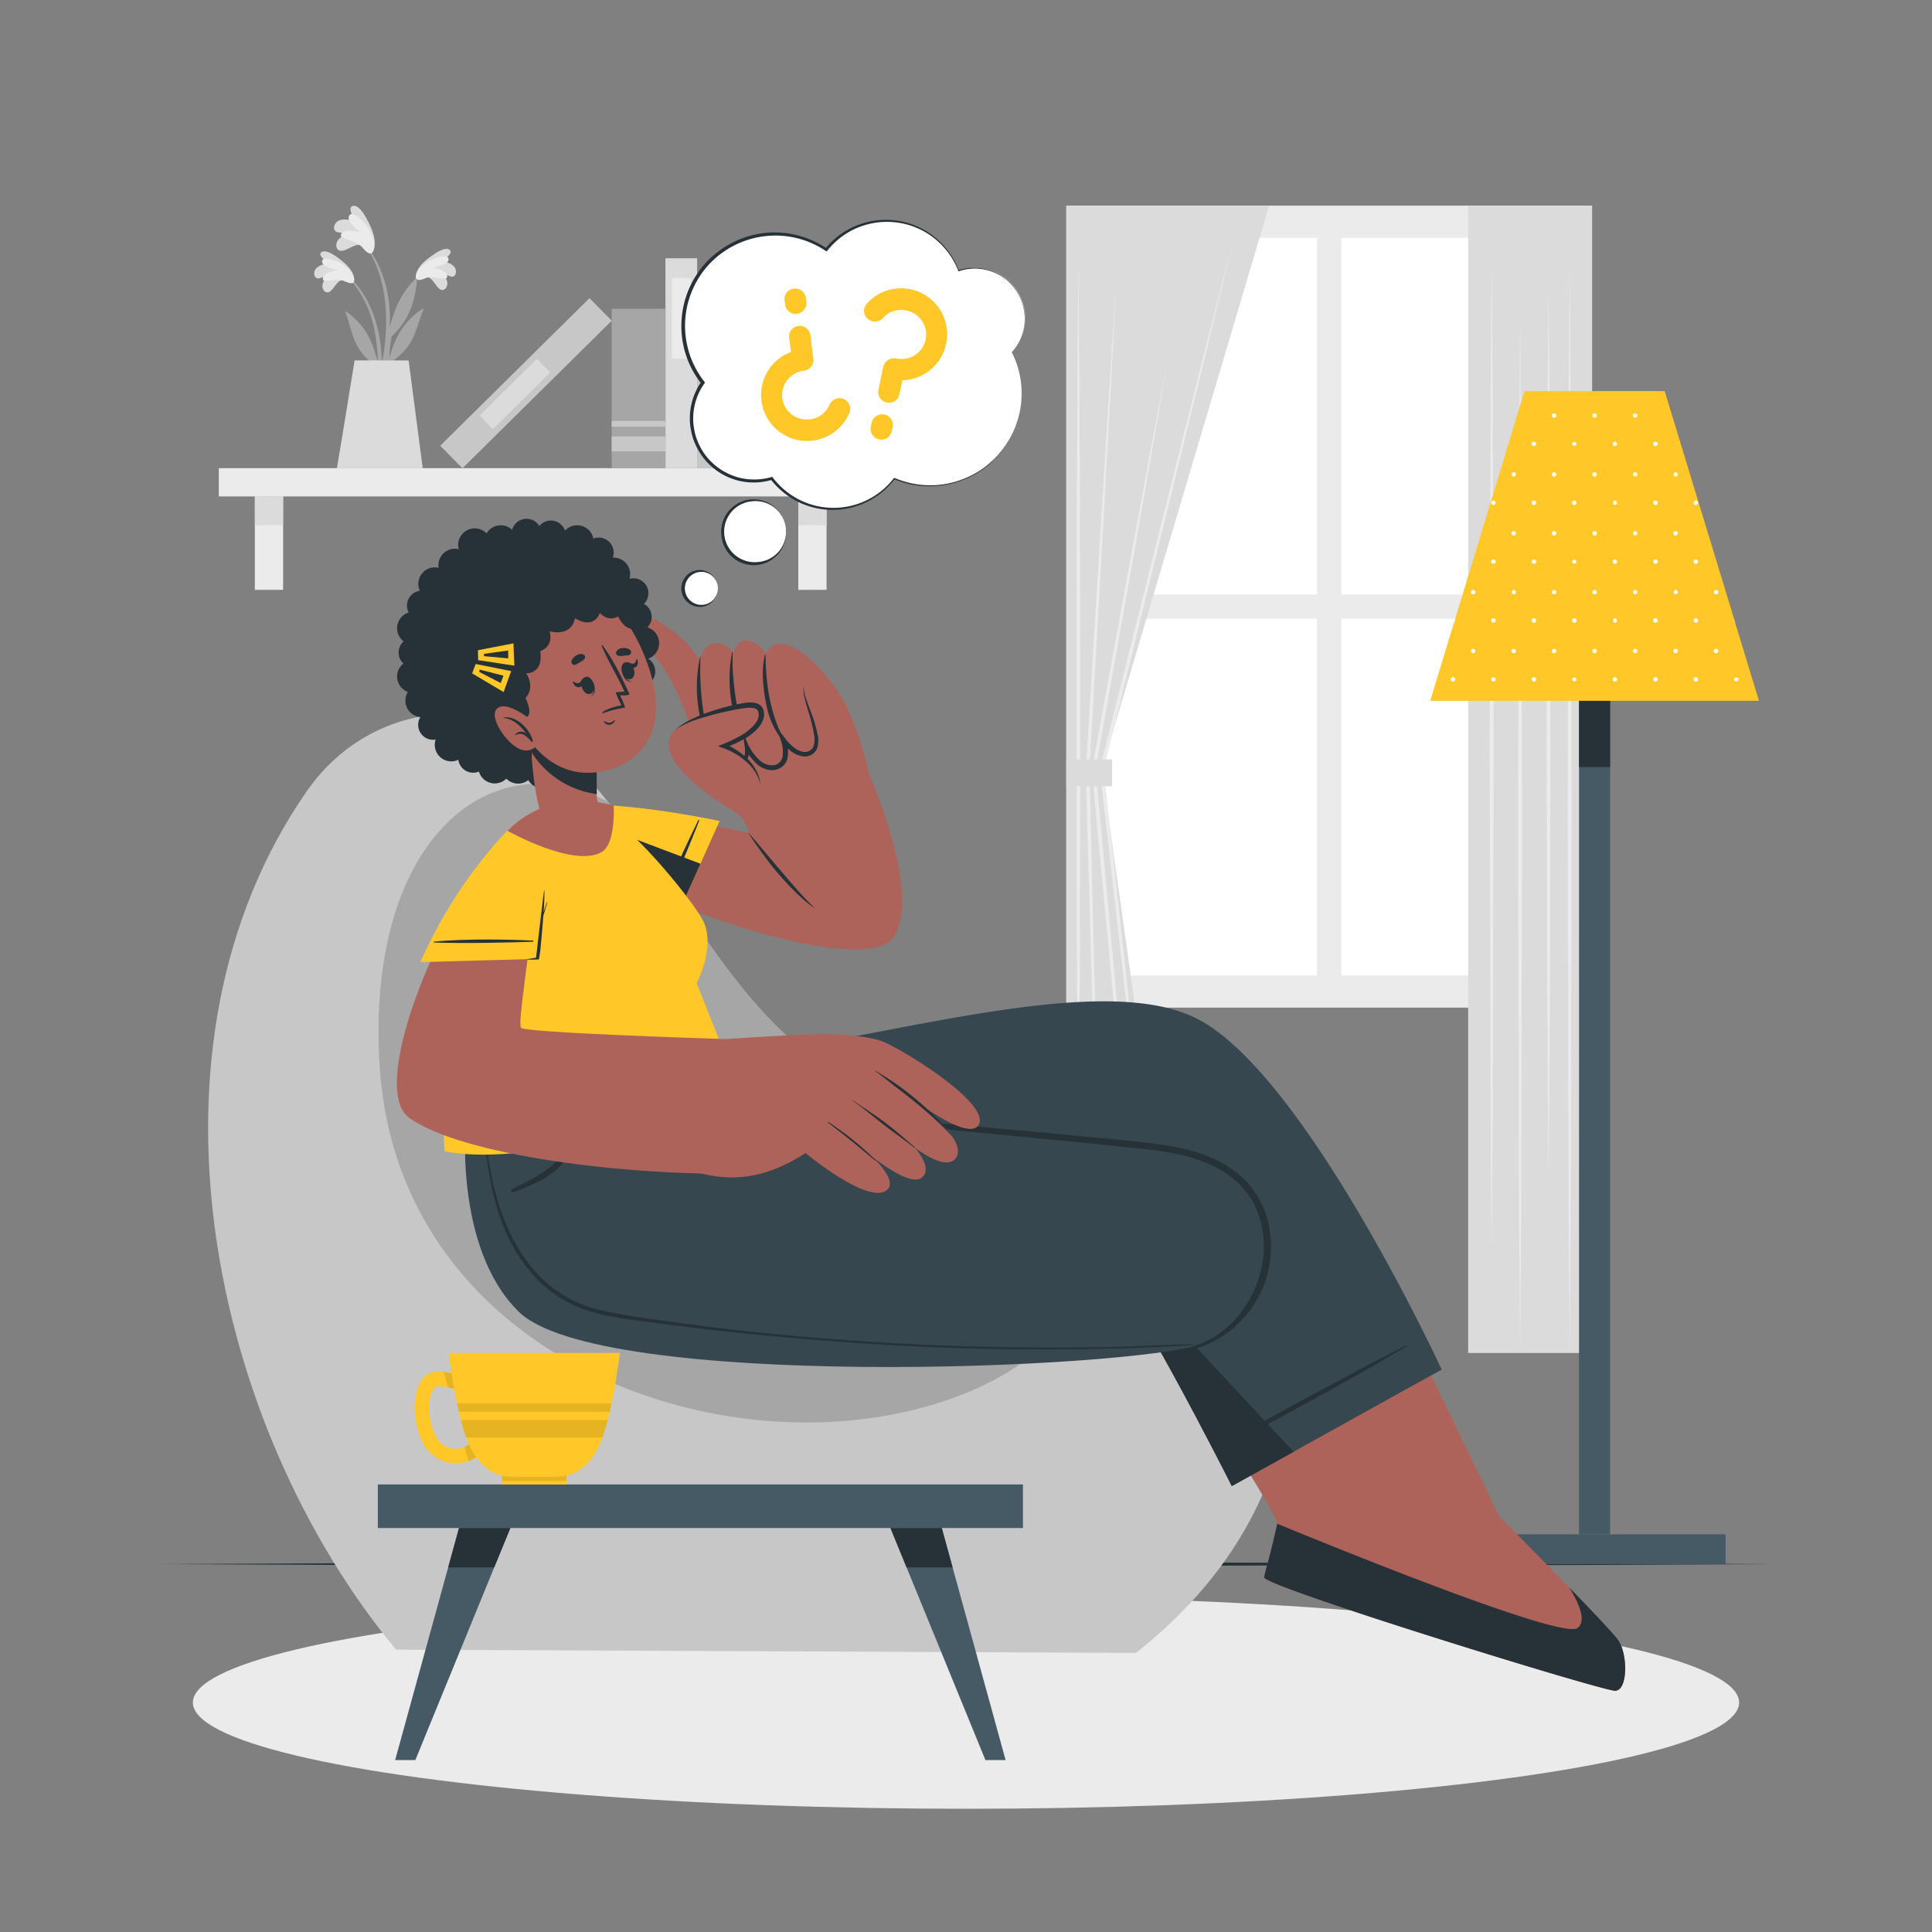 <svg xmlns="http://www.w3.org/2000/svg" viewBox="0 0 500 500"><rect x="0" y="0" width="500" height="500" fill="#808080" stroke="none"/><g id="freepik--background-complete--inject-2"><rect x="275.96" y="53.21" width="136.06" height="207.55" transform="translate(687.98 313.98) rotate(180)" style="fill:#ebebeb"></rect><rect x="347.13" y="61.53" width="57.51" height="92.32" transform="translate(751.78 215.37) rotate(180)" style="fill:#fff"></rect><rect x="283.34" y="61.53" width="57.51" height="92.32" transform="translate(624.18 215.37) rotate(180)" style="fill:#fff"></rect><rect x="347.13" y="160.13" width="57.51" height="92.32" transform="translate(751.78 412.58) rotate(180)" style="fill:#fff"></rect><rect x="283.34" y="160.13" width="57.51" height="92.32" transform="translate(624.18 412.58) rotate(180)" style="fill:#fff"></rect><polygon points="328.45 53.21 275.96 53.21 275.96 350.14 306.34 350.14 285.13 199.05 328.45 53.21" style="fill:#dbdbdb"></polygon><polygon points="319.35 61.24 311.03 95.75 302.56 130.23 285.62 199.17 285.63 199 293.47 271.05 297.38 307.08 301.14 343.12 296.89 307.13 292.8 271.12 284.64 199.11 284.63 199.02 284.65 198.93 301.92 130.07 310.56 95.64 319.35 61.24" style="fill:#ebebeb"></polygon><polygon points="279.08 67.33 279.33 97.11 279.47 126.89 279.58 186.45 279.47 246 279.33 275.78 279.08 305.56 278.84 275.78 278.7 246 278.58 186.45 278.7 126.89 278.84 97.11 279.08 67.33" style="fill:#ebebeb"></polygon><path d="M288.89,72.91l-1.63,31.65-1.77,31.65-3.56,63.28v0c.35,11.76.57,23.51.86,35.26l.84,35.26.83,35.26.66,35.27L284,305.25,283,270l-1-35.25c-.32-11.76-.71-23.51-1-35.26v0l3.88-63.27,1.95-31.63Z" style="fill:#ebebeb"></path><path d="M295.72,335.93l-3.43-34.16L289,267.59c-2.13-22.79-4.35-45.57-6.4-68.37v-.06l0-.07,9.73-53.21,4.93-26.59,5-26.58-4.59,26.66L293,146l-9.48,53.25v-.13c2.17,22.79,4.19,45.59,6.29,68.39l3,34.2Z" style="fill:#ebebeb"></path><rect x="275.96" y="196.56" width="11.85" height="6.92" transform="translate(563.77 400.04) rotate(180)" style="fill:#dbdbdb"></rect><rect x="379.96" y="53.21" width="32.06" height="296.93" transform="translate(791.98 403.36) rotate(180)" style="fill:#dbdbdb"></rect><polygon points="386.04 67.33 386.28 99.44 386.37 131.54 386.54 195.75 386.37 259.96 386.28 292.07 386.04 324.17 385.8 292.07 385.71 259.96 385.54 195.75 385.71 131.54 385.8 99.44 386.04 67.33" style="fill:#ebebeb"></polygon><polygon points="400.76 74.78 401 103.44 401.14 132.11 401.26 189.44 401.14 246.78 401 275.44 400.76 304.11 400.52 275.44 400.38 246.78 400.26 189.44 400.38 132.11 400.52 103.44 400.76 74.78" style="fill:#ebebeb"></polygon><polygon points="393.4 81.54 393.64 115.11 393.73 148.68 393.9 215.81 393.73 282.95 393.64 316.51 393.4 350.08 393.15 316.51 393.07 282.95 392.9 215.81 393.07 148.68 393.16 115.11 393.4 81.54" style="fill:#ebebeb"></polygon><polygon points="406.24 69.02 406.48 104.16 406.57 139.29 406.73 209.55 406.57 279.82 406.48 314.95 406.24 350.08 405.99 314.95 405.9 279.82 405.74 209.55 405.9 139.29 405.99 104.16 406.24 69.02" style="fill:#ebebeb"></polygon><rect x="56.62" y="121.17" width="166.63" height="7.31" transform="translate(279.88 249.64) rotate(180)" style="fill:#ebebeb"></rect><rect x="206.6" y="128.48" width="7.31" height="24.17" style="fill:#ebebeb"></rect><rect x="206.6" y="128.48" width="7.31" height="7.47" style="fill:#dbdbdb"></rect><rect x="65.96" y="128.48" width="7.31" height="24.17" style="fill:#ebebeb"></rect><rect x="65.96" y="128.48" width="7.31" height="7.47" style="fill:#dbdbdb"></rect><rect x="163" y="92.02" width="46.57" height="11.73" transform="translate(284.17 -88.4) rotate(90)" style="fill:#c7c7c7"></rect><rect x="183.73" y="68.8" width="5.12" height="11.73" transform="translate(260.95 -111.62) rotate(90)" style="fill:#dbdbdb"></rect><rect x="185.34" y="78.87" width="1.9" height="11.73" transform="translate(271.02 -101.56) rotate(90)" style="fill:#dbdbdb"></rect><rect x="183" y="105.91" width="5.12" height="13.19" transform="translate(298.06 -73.06) rotate(90)" style="fill:#dbdbdb"></rect><rect x="149.16" y="89.91" width="54.33" height="8.2" transform="translate(270.33 -82.32) rotate(90)" style="fill:#dbdbdb"></rect><rect x="165.91" y="79.94" width="20.89" height="4.92" transform="translate(258.76 -93.96) rotate(90)" style="fill:#ebebeb"></rect><rect x="108.95" y="95.07" width="54.33" height="8.2" transform="translate(302.64 74.01) rotate(135.33)" style="fill:#c7c7c7"></rect><rect x="122.83" y="99.48" width="20.89" height="4.92" transform="translate(299.72 80.75) rotate(135.33)" style="fill:#dbdbdb"></rect><rect x="144.64" y="93.59" width="41.26" height="13.92" transform="translate(265.82 -64.73) rotate(90)" style="fill:#a6a6a6"></rect><rect x="163.35" y="107.92" width="3.85" height="13.92" transform="translate(280.15 -50.39) rotate(90)" style="fill:#c7c7c7"></rect><rect x="164.53" y="102.73" width="1.49" height="13.92" transform="translate(274.96 -55.59) rotate(90)" style="fill:#c7c7c7"></rect><rect x="177.57" y="96.98" width="38.78" height="9.61" transform="translate(298.75 -95.17) rotate(90)" style="fill:#a6a6a6"></rect><rect x="195.15" y="110.45" width="3.61" height="9.61" transform="translate(312.22 -81.7) rotate(90)" style="fill:#c7c7c7"></rect><rect x="195.15" y="87.39" width="3.61" height="9.61" transform="translate(289.16 -104.76) rotate(90)" style="fill:#c7c7c7"></rect><rect x="196.26" y="92.38" width="1.4" height="9.61" transform="translate(294.14 -99.78) rotate(90)" style="fill:#c7c7c7"></rect><path d="M90.32,71.49c8.2,8,9.58,20.46,7.85,31.34,0,.24-.43.18-.43-.06,0-2.47.08-4.93.07-7.37,0-.12-.08-.22-.13-.33a16.53,16.53,0,0,1-5.33-5.73c-1.37-2.69-1.91-5.73-2.95-8.55-.1-.27.19-.19.37-.05,5,3.68,6.58,7.64,8,12.93a44.44,44.44,0,0,0-.87-8.24A28.09,28.09,0,0,0,90.1,71.71.16.16,0,0,1,90.32,71.49Z" style="fill:#a6a6a6"></path><path d="M88.78,72.43c-1.42,0-2.3,2.3-3.4,3a1.06,1.06,0,0,1-1.56-.25c-1.09-1.52.41-3.39,1.81-4.44A15.39,15.39,0,0,1,82.71,72a1,1,0,0,1-1.32-.79c-.48-2.07,2.12-3,3.91-3-.87-.6-3.35-2.23-2-3s4.25,1.53,5.19,2.3c1.4,1.13,3.06,2.83,3.13,4.6C91.67,74.13,89.86,72.86,88.78,72.43Z" style="fill:#dbdbdb"></path><path d="M89.18,72.78c-1.8-.83-5.27.36-5.56-.33-.6-1.39,2.17-2.34,3.67-2.53-1.38-.37-4-1-3.94-2.29.1-1.62,4.05-.23,6.05,1.3,2.51,1.93,2.5,3.8,2.08,4.17C90.91,73.61,89.48,72.91,89.18,72.78Z" style="fill:#ebebeb"></path><path d="M109,70.7c-8.5,7.71-10.35,20.07-9,31,0,.25.42.2.43,0,.09-2.47.11-4.93.21-7.37l.14-.33a16.4,16.4,0,0,0,5.54-5.51c1.48-2.64,2.13-5.66,3.28-8.43.11-.27-.18-.2-.37-.07-5.13,3.49-6.87,7.39-8.5,12.62a44.3,44.3,0,0,1,1.18-8.2,28.09,28.09,0,0,1,7.34-13.46A.15.15,0,0,0,109,70.7Z" style="fill:#a6a6a6"></path><path d="M110.5,71.69c1.41.1,2.21,2.39,3.28,3.09a1.06,1.06,0,0,0,1.57-.19c1.15-1.48-.28-3.41-1.64-4.51a15.82,15.82,0,0,0,2.87,1.46,1,1,0,0,0,1.35-.74c.55-2.06-2-3.08-3.79-3.19.88-.57,3.42-2.11,2.14-3S112,66,111,66.75c-1.44,1.08-3.16,2.71-3.29,4.47C107.55,73.28,109.4,72.08,110.5,71.69Z" style="fill:#dbdbdb"></path><path d="M110.08,72c1.84-.75,5.25.56,5.57-.11.65-1.36-2.08-2.42-3.56-2.66,1.39-.32,4-.82,4-2.15,0-1.62-4-.38-6.09,1.08-2.58,1.83-2.64,3.69-2.24,4.08C108.32,72.79,109.78,72.15,110.08,72Z" style="fill:#ebebeb"></path><path d="M100.3,91.07a82,82,0,0,1-2.64,12.19.3.3,0,0,1-.59-.12c.56-3.76,1.58-7.45,2.13-11.2a56.16,56.16,0,0,0,.66-11.51c-.36-6.33-2.08-13.07-6.21-18-.09-.12.1-.28.19-.18,8.28,9.65,7,21.48,7,22.54,1.17-4,2.38-8.57,6.81-12.64.19-.18.34-.09.31.21-.79,7.4-2.85,11.27-7.15,15.23C100.64,88.74,100.49,89.91,100.3,91.07Z" style="fill:#a6a6a6"></path><path d="M93.57,63.52c-1.49-.66-3.54,1.23-5,1.36a1.22,1.22,0,0,1-1.49-1c-.37-2.12,2.13-3.32,4.11-3.7-1.25-.08-2.48.26-3.71-.07a1.18,1.18,0,0,1-1-1.49c.55-2.39,3.71-2,5.59-1.19-.6-1-2.35-4-.58-4.17s3.64,3.72,4.23,5c.88,1.88,1.76,4.47.93,6.34C95.72,66.74,94.48,64.51,93.57,63.52Z" style="fill:#dbdbdb"></path><path d="M93.82,64.08c-1.46-1.75-5.65-2.27-5.61-3.13.08-1.74,3.43-1.34,5.08-.78-1.24-1.08-3.68-3-2.93-4.36.92-1.63,4.31,1.8,5.62,4.4,1.64,3.27.68,5.19.06,5.37C95.19,65.82,94.06,64.38,93.82,64.08Z" style="fill:#ebebeb"></path><path d="M105.75,93.29l3.65,27.88H87.19c.46-2.47,4.59-27.91,4.59-27.91Z" style="fill:#dbdbdb"></path></g><g id="freepik--Floor--inject-2"><polygon points="41.18 404.79 93.39 404.55 145.59 404.46 250 404.29 354.41 404.46 406.62 404.55 458.82 404.79 406.62 405.03 354.41 405.12 250 405.29 145.59 405.12 93.39 405.03 41.18 404.79" style="fill:#263238"></polygon></g><g id="freepik--Shadows--inject-2"><ellipse cx="250" cy="440.61" rx="200.08" ry="27.5" style="fill:#ebebeb"></ellipse></g><g id="freepik--Lamp--inject-2"><rect x="378.76" y="397.08" width="67.83" height="7.71" style="fill:#455a64"></rect><rect x="408.66" y="157.8" width="8.04" height="239.27" style="fill:#455a64"></rect><rect x="408.66" y="157.8" width="8.04" height="40.72" style="fill:#263238"></rect><polygon points="455.22 181.38 370.13 181.38 376.31 161.06 376.54 160.34 394.53 101.22 430.82 101.22 448.83 160.35 448.83 160.37 449.02 161.04 455.22 181.38" style="fill:#FFC727"></polygon><path d="M397.54,114.88a.58.58,0,0,1-.57.57.57.57,0,0,1-.57-.57.56.56,0,0,1,.57-.57A.57.57,0,0,1,397.54,114.88Z" style="fill:#fff"></path><path d="M408,114.88a.58.58,0,0,1-1.15,0,.58.58,0,0,1,1.15,0Z" style="fill:#fff"></path><path d="M418.49,114.88a.57.57,0,0,1-.57.57.58.58,0,0,1-.57-.57.57.57,0,0,1,.57-.57A.56.56,0,0,1,418.49,114.88Z" style="fill:#fff"></path><path d="M429,114.88a.58.58,0,0,1-.57.57.57.57,0,0,1-.57-.57.56.56,0,0,1,.57-.57A.57.57,0,0,1,429,114.88Z" style="fill:#fff"></path><path d="M402.78,107.54a.58.58,0,1,1-.57-.57A.57.57,0,0,1,402.78,107.54Z" style="fill:#fff"></path><path d="M413.25,107.54a.56.56,0,0,1-.57.57.57.57,0,1,1,0-1.14A.56.56,0,0,1,413.25,107.54Z" style="fill:#fff"></path><path d="M423.73,107.54a.57.57,0,1,1-.57-.57A.56.56,0,0,1,423.73,107.54Z" style="fill:#fff"></path><path d="M387.06,130.11a.57.57,0,1,1-.57-.57A.57.57,0,0,1,387.06,130.11Z" style="fill:#fff"></path><path d="M397.54,130.11a.58.58,0,0,1-.57.58.58.58,0,1,1,.57-.58Z" style="fill:#fff"></path><path d="M408,130.11a.58.58,0,1,1-.58-.57A.58.58,0,0,1,408,130.11Z" style="fill:#fff"></path><path d="M418.49,130.11a.57.57,0,0,1-.57.58.58.58,0,0,1,0-1.15A.57.57,0,0,1,418.49,130.11Z" style="fill:#fff"></path><path d="M429,130.11a.58.58,0,0,1-.57.58.58.58,0,1,1,.57-.58Z" style="fill:#fff"></path><path d="M439.45,130.11a.58.58,0,1,1-.57-.57A.58.58,0,0,1,439.45,130.11Z" style="fill:#fff"></path><path d="M392.3,122.78a.58.58,0,0,1-.57.57.58.58,0,0,1,0-1.15A.58.58,0,0,1,392.3,122.78Z" style="fill:#fff"></path><path d="M402.78,122.78a.58.58,0,1,1-.57-.58A.58.58,0,0,1,402.78,122.78Z" style="fill:#fff"></path><path d="M413.25,122.78a.57.57,0,0,1-.57.57.58.58,0,1,1,.57-.57Z" style="fill:#fff"></path><path d="M423.73,122.78a.57.57,0,1,1-.57-.58A.57.57,0,0,1,423.73,122.78Z" style="fill:#fff"></path><path d="M434.21,122.78a.58.58,0,0,1-.57.57.58.58,0,0,1,0-1.15A.58.58,0,0,1,434.21,122.78Z" style="fill:#fff"></path><path d="M387.06,145.35a.57.57,0,1,1-1.14,0,.57.57,0,1,1,1.14,0Z" style="fill:#fff"></path><path d="M397.54,145.35a.58.58,0,0,1-.57.57.57.57,0,0,1-.57-.57.56.56,0,0,1,.57-.57A.57.57,0,0,1,397.54,145.35Z" style="fill:#fff"></path><path d="M408,145.35a.58.58,0,0,1-1.15,0,.58.58,0,0,1,1.15,0Z" style="fill:#fff"></path><path d="M418.49,145.35a.57.57,0,0,1-.57.57.58.58,0,0,1-.57-.57.57.57,0,0,1,.57-.57A.56.56,0,0,1,418.49,145.35Z" style="fill:#fff"></path><path d="M429,145.35a.58.58,0,0,1-.57.57.57.57,0,0,1-.57-.57.56.56,0,0,1,.57-.57A.57.57,0,0,1,429,145.35Z" style="fill:#fff"></path><path d="M439.45,145.35a.58.58,0,1,1-.57-.57A.57.57,0,0,1,439.45,145.35Z" style="fill:#fff"></path><path d="M392.3,138a.57.57,0,0,1-.57.57.57.57,0,1,1,0-1.14A.57.57,0,0,1,392.3,138Z" style="fill:#fff"></path><path d="M402.78,138a.58.58,0,1,1-.57-.57A.57.57,0,0,1,402.78,138Z" style="fill:#fff"></path><circle cx="412.68" cy="138.01" r="0.57" style="fill:#fff"></circle><path d="M423.73,138a.57.57,0,1,1-.57-.57A.56.56,0,0,1,423.73,138Z" style="fill:#fff"></path><circle cx="433.64" cy="138.01" r="0.57" style="fill:#fff"></circle><path d="M376.59,160.58a.54.54,0,0,1-.28.48l.23-.72A.52.52,0,0,1,376.59,160.58Z" style="fill:#fff"></path><path d="M387.06,160.58a.57.57,0,1,1-.57-.57A.57.57,0,0,1,387.06,160.58Z" style="fill:#fff"></path><path d="M397.54,160.58a.58.58,0,0,1-.57.58.58.58,0,1,1,.57-.58Z" style="fill:#fff"></path><path d="M408,160.58a.58.58,0,1,1-.58-.57A.58.58,0,0,1,408,160.58Z" style="fill:#fff"></path><path d="M418.49,160.58a.57.57,0,0,1-.57.58.58.58,0,0,1,0-1.15A.57.57,0,0,1,418.49,160.58Z" style="fill:#fff"></path><path d="M429,160.58a.58.58,0,0,1-.57.58.58.58,0,1,1,.57-.58Z" style="fill:#fff"></path><circle cx="438.88" cy="160.58" r="0.57" style="fill:#fff"></circle><path d="M449,161a.55.55,0,0,1-.23-.46.46.46,0,0,1,0-.21Z" style="fill:#fff"></path><path d="M381.82,153.25a.57.57,0,0,1-.57.57.58.58,0,1,1,.57-.57Z" style="fill:#fff"></path><path d="M392.3,153.25a.58.58,0,0,1-.57.57.58.58,0,0,1,0-1.15A.58.58,0,0,1,392.3,153.25Z" style="fill:#fff"></path><path d="M402.78,153.25a.58.58,0,1,1-.57-.58A.58.58,0,0,1,402.78,153.25Z" style="fill:#fff"></path><path d="M413.25,153.25a.57.57,0,0,1-.57.57.58.58,0,1,1,.57-.57Z" style="fill:#fff"></path><path d="M423.73,153.25a.57.57,0,1,1-.57-.58A.57.57,0,0,1,423.73,153.25Z" style="fill:#fff"></path><path d="M434.21,153.25a.58.58,0,0,1-.57.57.58.58,0,0,1,0-1.15A.58.58,0,0,1,434.21,153.25Z" style="fill:#fff"></path><path d="M444.69,153.25a.58.58,0,1,1-.58-.58A.58.58,0,0,1,444.69,153.25Z" style="fill:#fff"></path><path d="M376.58,175.82a.57.57,0,0,1-.57.57.58.58,0,0,1-.57-.57.57.57,0,0,1,.57-.57A.56.56,0,0,1,376.58,175.82Z" style="fill:#fff"></path><path d="M387.06,175.82a.57.57,0,1,1-1.14,0,.57.57,0,1,1,1.14,0Z" style="fill:#fff"></path><path d="M397.54,175.82a.58.58,0,0,1-.57.57.57.57,0,0,1-.57-.57.56.56,0,0,1,.57-.57A.57.57,0,0,1,397.54,175.82Z" style="fill:#fff"></path><path d="M408,175.82a.58.58,0,0,1-1.15,0,.58.58,0,0,1,1.15,0Z" style="fill:#fff"></path><path d="M418.49,175.82a.57.57,0,0,1-.57.57.58.58,0,0,1-.57-.57.57.57,0,0,1,.57-.57A.56.56,0,0,1,418.49,175.82Z" style="fill:#fff"></path><path d="M429,175.82a.58.58,0,0,1-.57.57.57.57,0,0,1-.57-.57.56.56,0,0,1,.57-.57A.57.57,0,0,1,429,175.82Z" style="fill:#fff"></path><circle cx="438.88" cy="175.82" r="0.57" style="fill:#fff"></circle><path d="M449.93,175.82a.58.58,0,0,1-1.15,0,.58.58,0,0,1,1.15,0Z" style="fill:#fff"></path><path d="M381.82,168.48a.56.56,0,0,1-.57.57.57.57,0,1,1,0-1.14A.56.56,0,0,1,381.82,168.48Z" style="fill:#fff"></path><path d="M392.3,168.48a.57.57,0,0,1-.57.57.57.57,0,1,1,0-1.14A.57.57,0,0,1,392.3,168.48Z" style="fill:#fff"></path><path d="M402.78,168.48a.58.58,0,1,1-.57-.57A.57.57,0,0,1,402.78,168.48Z" style="fill:#fff"></path><path d="M413.25,168.48a.56.56,0,0,1-.57.57.57.57,0,1,1,0-1.14A.56.56,0,0,1,413.25,168.48Z" style="fill:#fff"></path><path d="M423.73,168.48a.57.57,0,1,1-.57-.57A.56.56,0,0,1,423.73,168.48Z" style="fill:#fff"></path><path d="M434.21,168.48a.57.57,0,0,1-.57.57.57.57,0,1,1,0-1.14A.57.57,0,0,1,434.21,168.48Z" style="fill:#fff"></path><path d="M444.69,168.48a.58.58,0,1,1-.58-.57A.57.57,0,0,1,444.69,168.48Z" style="fill:#fff"></path></g><g id="freepik--Chair--inject-2"><path d="M102.51,426.94l191.46.83c46.54-36.55,51.34-90.69,18.15-123.5-20.1-19.85-45.61-15.85-69.91-19l-.07,0c-8.46-1.1-16.76-3.07-24.64-7.23-25-13.2-39.12-44.33-60.17-70.52q-3.93-4.92-8.24-9.55c-17.3-18.48-51.75-19.08-69.77,6.9C33.54,270.86,54.51,369.12,102.51,426.94Z" style="fill:#c7c7c7"></path><path d="M98.26,275.9c5,78.55,95.73,107.87,152.39,84.34,49.27-20.46,33.14-67.16-8.44-75l-.07,0c-8.46-1.1-16.76-3.07-24.64-7.23-25-13.2-39.12-44.33-60.17-70.52C126,191.22,94.58,218.38,98.26,275.9Z" style="fill:#a6a6a6"></path></g><g id="freepik--Character--inject-2"><path d="M418,437.56c-3.28.08-88.19-26.17-90.79-29.21-.28-.34,1.14-4,3.33-14,.1-.48-1.17-2.94-3.25-6.5-7.82-13.38-27-42.54-27-42.54L355,324.06l26.17,54.22,6.8,14.1s28.33,28.48,30.84,32.13S421.31,437.49,418,437.56Z" style="fill:#ad6359"></path><path d="M418,437.57c-3.27.07-88.19-26.17-90.79-29.22-.28-.33,1.14-4,3.34-14a0,0,0,0,1,0,0c14.15,5.82,73.53,30,77.68,27,2.47-1.77.4-6.47-2.14-10.55,6.11,6.31,11.67,12.16,12.71,13.69C421.32,428.16,421.31,437.49,418,437.57Z" style="fill:#263238"></path><path d="M373.11,354.45l-9.06,5-29.26,16.25-16,8.88s-27.57-55-40.84-69.85l0,0a21.08,21.08,0,0,0-2.42-2.37h0a12.67,12.67,0,0,0-4.34-1.09h0c-17.79-2.16-77.68,3.66-119.06,1l19.33-25.83L180,275c46.62-5.32,103.83-24.38,129.65-11.43C337.64,277.6,373.11,354.45,373.11,354.45Z" style="fill:#37474f"></path><path d="M364,348.15c-9.15,4.77-6.58,3.28-15.68,8.15-4.45,2.38-26.85,14.29-30.63,17.2a.1.1,0,0,0,.1.17c4.49-1.61,26.62-14,31-16.46,9-5,6.37-3.68,15.32-8.81A.14.14,0,0,0,364,348.15Z" style="fill:#263238"></path><path d="M334.79,375.73l-16,8.88s-27.57-55-40.84-69.85Z" style="fill:#263238"></path><path d="M324.38,377.07c-6.81-11.38-37.81-67.59-44-69.8-5.62-2-118,.32-119.68.34-.12,0-.13.18,0,.18,13.31-.17,116-.54,119,.62,6.09,2.41,43.17,67.61,44.08,69C324,377.74,324.62,377.46,324.38,377.07Z" style="fill:#263238"></path><path d="M120.62,288.74s-3.55,33.9,13.65,50.75c20.58,20.18,156.39,15.08,177.44,8.28s21.71-40.77-1.3-48.64c-21.89-7.48-118.93-11.79-121.23-12.7s-9-11.66-9-11.66Z" style="fill:#37474f"></path><path d="M149.37,287.79c0-.16-.28-.11-.28,0a18.69,18.69,0,0,1-4.38,12c-3.22,3.72-8,5.81-12.28,8-.42.21-.1.85.33.73a38.43,38.43,0,0,0,7.6-3.28,18.51,18.51,0,0,0,5.72-4.76A16.34,16.34,0,0,0,149.37,287.79Z" style="fill:#263238"></path><path d="M188.25,284.31c-1-1.22-2-2.39-3-3.58-2.37-2.83-4.75-5.66-7.24-8.38-.23-.26-.69.1-.48.39,1.68,2.19,3.45,4.3,5.19,6.44l2.69,3.27a20.32,20.32,0,0,1,2.52,3.19c.65,1.21-.21,2.25-1.46,2.38a4.36,4.36,0,0,1-3-1.11,40.59,40.59,0,0,1-5.14-5.5q-1.5-1.68-3-3.35c-1.08-1.18-2.23-2.3-3.3-3.48a.09.09,0,0,0-.14.12c.94,1.28,1.8,2.63,2.75,3.92s1.89,2.57,2.86,3.84,1.87,2.37,2.85,3.52a11.89,11.89,0,0,0,2.89,2.59c1.8,1.06,4.93,1.29,5.89-1A3.29,3.29,0,0,0,188.25,284.31Z" style="fill:#263238"></path><path d="M308.83,347.9c-7.25.13-14.49.55-21.74.71s-14.37.19-21.56.12q-21.66-.19-43.29-1.68c-14.56-1-30.26-2.46-44.72-4.46-6.92-1-13.93-1.76-20.77-3.23A32.74,32.74,0,0,1,140.36,331c-9.36-9.08-13-22.44-14.5-35.2-.2-1.71-.37-3.43-.51-5.14,0-.12-.18-.12-.17,0,.84,13.09,2.88,26.73,11.11,37.25a32.69,32.69,0,0,0,13.4,10.4c6.48,2.6,13.67,3.21,20.5,4.13,14.52,2,30.29,3.49,44.89,4.63s29.43,1.85,44.17,2.07,29.48,0,44.2-.72c1.8-.09,3.59-.19,5.39-.35C308.94,348.05,308.94,347.89,308.83,347.9Z" style="fill:#263238"></path><path d="M328.18,316.22a23.32,23.32,0,0,0-9.71-13.88c-5.21-3.56-11.45-5.18-17.63-6.08-7-1-14.06-1.53-21.09-2.22q-21.62-2.1-43.28-3.88c-14.43-1.18-45.5-3.6-47.25-3.67-.15,0-.18.26,0,.27,13.93,1.55,26.6,2.88,40.55,4.15s28.05,2.61,42.06,4q10.47,1,20.94,2.11c6.47.67,13.12,1.33,19.19,3.83,5.2,2.14,9.88,5.59,12.54,10.65a25,25,0,0,1,2.08,16.11,28.45,28.45,0,0,1-6.74,13.63,24.09,24.09,0,0,1-12.61,7.61c-1.28.28-2.82.48-4,.71-.09,0-.18.21-.09.21,10.43.26,20.08-7.36,23.84-16.88A27.92,27.92,0,0,0,328.18,316.22Z" style="fill:#263238"></path><path d="M154.34,223.64c23.37,14.38,71.09,28.77,77,18.74,7.29-12.34-6.51-41.76-7.81-45.73-1.4-4.25-35.48,10.34-32.43,14,1.8,2.18,3.24,4.72,2.49,4.72-2.34,0-8.45-2.28-32.35-5.57C148,208,138.87,214.12,154.34,223.64Z" style="fill:#ad6359"></path><path d="M186.23,212.47l-4.95,11.06-6.23,13.91s-15.91-6.65-24.52-13.91c-6.32-5.34-8.68-11-5.54-13.69,1.14-1,3-1.56,5.6-1.61C165.58,208,186.23,212.47,186.23,212.47Z" style="fill:#FFC727"></path><path d="M180.73,212.24c-2.07,4.21-9.47,19.72-9.65,22,0,.05.15.12.18.08,1.54-1.66,8-17.57,9.73-22C181,212.27,180.77,212.16,180.73,212.24Z" style="fill:#263238"></path><path d="M181.28,223.53l-6.23,13.91s-15.91-6.65-24.52-13.91c-6.32-5.34-8.68-11-5.54-13.69Z" style="fill:#263238"></path><path d="M216.32,178.17c4.55,5.85,9.17,21.45,8.84,25.64s-26.6,12.93-30.18,10.52-17.37-23.28-17.26-30.84S211.61,172.11,216.32,178.17Z" style="fill:#ad6359"></path><path d="M177.67,166.41c-2.29-2.56-11.06-9-13.27-7s2.77,7.9,4.87,10.22c4.32,4.78,7.52,13.1,9,17.15s9.3-3.59,9.3-3.59S183.61,173.05,177.67,166.41Z" style="fill:#ad6359"></path><path d="M183.11,191.43s2.42,7.22,6.76,7.21c4.18,0,3.43-6.19,3.38-6.64.13.38,2.52,7,6.88,6.5,4.53-.48,2.71-6.55,2.59-6.94.24.32,3.44,4.51,6.67,3.41,5.55-1.9-2.34-12.84-1.38-17.49,0,0,8.07.72,8.31.69,0,0-7.29-10.56-13.64-11.5a4.09,4.09,0,0,0-4.47,2.52s-2-3.66-5.42-3.41c-1.76.14-3.12,3.09-3.12,3.09s-1.7-2.87-4.75-2.45c-2.44.32-3.74,3.31-3.92,4.47C179.66,179.84,183.11,191.43,183.11,191.43Z" style="fill:#ad6359"></path><path d="M181.28,170.09c0-.07-.1-.09-.11,0a36.51,36.51,0,0,0,1.94,21.64c.09.21.48.15.42-.1A75,75,0,0,1,181.28,170.09Z" style="fill:#263238"></path><path d="M189.62,168.76c0-.08-.13-.09-.14,0-1.49,7.19-.66,16.32,3.58,23.48.14.24.52.32.38,0C191,187.29,189.25,175.56,189.62,168.76Z" style="fill:#263238"></path><path d="M203.19,192c-3.8-7-5-14.56-5.06-22.47,0-.1-.15-.09-.17,0-1,3.89-.43,8.92.36,12.8a21,21,0,0,0,4.62,9.81C203,192.2,203.27,192.11,203.19,192Z" style="fill:#263238"></path><path d="M183.11,191.43a23.94,23.94,0,0,0,2.13,3.84,8.14,8.14,0,0,0,3.07,2.86,2.69,2.69,0,0,0,1.89.12,3.85,3.85,0,0,0,1.64-1.06,4.67,4.67,0,0,0,.92-3.7l-.43-3.19,1.52,2.84a13.39,13.39,0,0,0,2.55,3.42,4.75,4.75,0,0,0,3.55,1.5,2.69,2.69,0,0,0,2.56-2.22,8,8,0,0,0-.39-4.06l-1.18-3.62,2.3,3a12.38,12.38,0,0,0,2.2,2.26,5.15,5.15,0,0,0,2.7,1.19,2.45,2.45,0,0,0,2.27-1.17,5.44,5.44,0,0,0,.32-3,41.7,41.7,0,0,0-1.57-6.42c-.31-1.07-.62-2.15-.88-3.24a8,8,0,0,1-.27-3.33,8.48,8.48,0,0,0,.57,3.25c.34,1.06.73,2.1,1.12,3.14a35.94,35.94,0,0,1,1.94,6.48,6.29,6.29,0,0,1-.27,3.59,3.46,3.46,0,0,1-3.29,1.86,6.28,6.28,0,0,1-3.38-1.38,14.25,14.25,0,0,1-2.49-2.48l1.11-.6a9.44,9.44,0,0,1,.51,4.79,3.91,3.91,0,0,1-1.34,2.28,4.39,4.39,0,0,1-2.43.93,5.94,5.94,0,0,1-4.49-1.89,14.51,14.51,0,0,1-2.76-3.8l1.09-.35a5.64,5.64,0,0,1-1.38,4.53,4.87,4.87,0,0,1-2.1,1.2,3.42,3.42,0,0,1-2.4-.26,8.32,8.32,0,0,1-3.11-3.29A20.34,20.34,0,0,1,183.11,191.43Z" style="fill:#263238"></path><path d="M192,211.19S164.5,196,175.72,188.13c3.33-2.32,19.8-7.91,21-4.62,1.53,4.24-4.9,7.85-9.3,9.48,0,0,10.08,3.86,9.48,11.68A7.78,7.78,0,0,1,192,211.19Z" style="fill:#ad6359"></path><path d="M174.83,188.84a16.49,16.49,0,0,1,4-2.63,35.85,35.85,0,0,1,4.44-1.85,55.36,55.36,0,0,1,9.33-2.43,9.07,9.07,0,0,1,2.56-.06,3.2,3.2,0,0,1,1.37.49,2.41,2.41,0,0,1,.6.53,2.58,2.58,0,0,1,.39.7,4,4,0,0,1-.08,2.81,7.45,7.45,0,0,1-1.41,2.21,14.75,14.75,0,0,1-4,2.95,32.46,32.46,0,0,1-4.45,1.95v-1a20.24,20.24,0,0,1,3.25,1.75,18.49,18.49,0,0,1,2.83,2.32,12.49,12.49,0,0,1,2.14,3,9.33,9.33,0,0,1,1,3.45,10.7,10.7,0,0,0-1.37-3.26,12.62,12.62,0,0,0-2.3-2.64,16.93,16.93,0,0,0-2.83-2.06,19.39,19.39,0,0,0-3.13-1.48l-1.35-.47,1.34-.57a35.62,35.62,0,0,0,4.23-2,14.28,14.28,0,0,0,3.61-2.74c1-1.07,1.66-2.51,1.23-3.66s-2-1.05-3.52-.88-3.08.51-4.62.84-3.09.7-4.6,1.14C180.52,186.09,177.45,187,174.83,188.84Z" style="fill:#263238"></path><path d="M193.62,215.41l2.15,2.49,2.11,2.51,4.23,5c1.41,1.66,2.83,3.31,4.28,4.93.73.82,1.45,1.63,2.21,2.41s1.52,1.56,2.28,2.36a40,40,0,0,1-5-4.23c-1.59-1.52-3.05-3.16-4.49-4.82s-2.78-3.39-4.06-5.17S194.74,217.3,193.62,215.41Z" style="fill:#263238"></path><path d="M191.06,281.54c-.94,3.31-51.2,21.45-76,16.4,0,0-3.55-46.37,17.63-82.32,5.07-8.6,17.13-8.83,23.68-5a53.57,53.57,0,0,1,6.62,5c6.34,5.46,17.68,19.35,19.3,23.4,2.66,6.69-2,15.43-2,15.43Z" style="fill:#FFC727"></path><path d="M126.45,222.22c-15.47,21-30.55,60-20.48,67.13,13.56,9.59,55.39,15.09,88.4,14.38,4.57-.1-.42-34.64-5.3-34.78-6.16-.19-53-1.68-54.2-2.95-1-1.09,2.18-18.57,3.75-36.85C140.46,207.78,130.87,216.21,126.45,222.22Z" style="fill:#ad6359"></path><path d="M188.11,268.91s13.88-1,23-1.27c5.08-.14,13.81.4,17.59,2,5.65,2.4,27.75,16.06,24.56,21.49-2.9,4.92-20.39-9.23-20.39-9.23s18.91,12.71,14.34,18S225,286.57,225,286.57s19.14,13.5,13.56,18.19c-4.21,3.55-21.14-12.4-21.14-12.4s16.38,11.71,12.2,15.55c-4.62,4.24-21.17-9.51-21.17-9.51-12.26,8-21.35,6.74-27.72,5.11C179.17,303.11,188.11,268.91,188.11,268.91Z" style="fill:#ad6359"></path><path d="M226.58,277.09c2.28,1.42,4.59,2.83,6.74,4.44s4.23,3.3,6.21,5.1a45.23,45.23,0,0,1,7.05,7.75c-4-4.78-11.58-10.66-13.72-12.28s-4.2-3.32-6.34-4.93C226.47,277.13,226.53,277.06,226.58,277.09Z" style="fill:#263238"></path><path d="M220.63,284.73c2.83,1.93,5.71,3.74,8.45,5.79s5.14,4.23,7.73,6.46c.19.17,0,.22-.17.06-2.67-2.13-5.3-3.88-8-6s-5.3-4.29-8.06-6.27C220.53,284.76,220.59,284.7,220.63,284.73Z" style="fill:#263238"></path><path d="M214.34,290.36a76.78,76.78,0,0,1,12.24,9.85c.19.18,0,.22-.22.05-4-3.35-7.13-6-12.12-9.75C214.17,290.45,214.24,290.3,214.34,290.36Z" style="fill:#263238"></path><path d="M108.8,249l30.39-.85s2-14.59,1.69-24.73c-.21-6.65-1-12.81-1.84-13.13-1.1-.42-5.48,2.05-9.49,6.52A122.33,122.33,0,0,0,108.8,249Z" style="fill:#FFC727"></path><path d="M138,243.43c-4.68-.26-17.42-.59-25.72.28,0,0,0,.19,0,.2,7,.32,21,0,25.72-.2C138.08,243.71,138.08,243.43,138,243.43Z" style="fill:#263238"></path><path d="M141.52,233.55c-.27.72-.51,1.44-.73,2.17,0,.1-.06.21-.1.31.13-1.85.22-3.7.2-5.55,0,0-.08-.07-.09,0-.39,2.88-2.07,17.39-2.07,17.39-.26,0-2.08.35-2.2.34s-.1.18,0,.15,2.32,0,2.92-.06a29.27,29.27,0,0,0,.55-4.19c.16-1.53.29-3,.41-4.58.06-.69.11-1.38.16-2.06s.27-1.16.43-1.73.42-1.43.65-2.14C141.7,233.49,141.55,233.46,141.52,233.55Z" style="fill:#263238"></path><path d="M131.35,215s17.15,9.68,24.34,5.51c3.73-2.16,3.13-12,3.13-12a30.6,30.6,0,0,0-16.59-.12A26,26,0,0,0,131.35,215Z" style="fill:#ad6359"></path><ellipse cx="135.89" cy="169.61" rx="30.97" ry="32.17" style="fill:#263238"></ellipse><path d="M121.06,192.76a4.27,4.27,0,1,1-4.26-4.26A4.27,4.27,0,0,1,121.06,192.76Z" style="fill:#263238"></path><path d="M166.31,186.37A4.27,4.27,0,1,1,162,182.1,4.27,4.27,0,0,1,166.31,186.37Z" style="fill:#263238"></path><path d="M170.58,166.46a4.27,4.27,0,1,1-4.27-4.27A4.27,4.27,0,0,1,170.58,166.46Z" style="fill:#263238"></path><path d="M111.31,162.58a4.27,4.27,0,1,1-4.27-4.26A4.27,4.27,0,0,1,111.31,162.58Z" style="fill:#263238"></path><path d="M116.8,151.1a4.27,4.27,0,1,1-4.27-4.27A4.27,4.27,0,0,1,116.8,151.1Z" style="fill:#263238"></path><path d="M122,146.27a4.27,4.27,0,1,1-4.27-4.26A4.27,4.27,0,0,1,122,146.27Z" style="fill:#263238"></path><path d="M127.12,141a4.27,4.27,0,1,1-4.26-4.26A4.27,4.27,0,0,1,127.12,141Z" style="fill:#263238"></path><path d="M133.87,140.2a4.27,4.27,0,1,1-4.27-4.26A4.27,4.27,0,0,1,133.87,140.2Z" style="fill:#263238"></path><path d="M153.64,140.2a4.27,4.27,0,1,1-4.27-4.26A4.27,4.27,0,0,1,153.64,140.2Z" style="fill:#263238"></path><path d="M163.09,148.58a4.27,4.27,0,1,1-4.27-4.27A4.27,4.27,0,0,1,163.09,148.58Z" style="fill:#263238"></path><circle cx="109.19" cy="181.33" r="4.27" style="fill:#263238"></circle><path d="M132.31,198.47a4.27,4.27,0,1,1-4.27-4.26A4.27,4.27,0,0,1,132.31,198.47Z" style="fill:#263238"></path><path d="M138.36,198.53a4.27,4.27,0,1,1-4.26-4.27A4.26,4.26,0,0,1,138.36,198.53Z" style="fill:#263238"></path><path d="M111.31,175.08a4.27,4.27,0,1,1-4.27-4.27A4.27,4.27,0,0,1,111.31,175.08Z" style="fill:#263238"></path><circle cx="112.09" cy="187.59" r="3.87" style="fill:#263238"></circle><path d="M140.15,138.13a3.88,3.88,0,1,1-3.87-3.87A3.88,3.88,0,0,1,140.15,138.13Z" style="fill:#263238"></path><path d="M110.92,168.85A3.88,3.88,0,1,1,107,165,3.88,3.88,0,0,1,110.92,168.85Z" style="fill:#263238"></path><circle cx="109.19" cy="156.72" r="3.87" style="fill:#263238"></circle><circle cx="142.56" cy="138.59" r="3.87" style="fill:#263238"></circle><path d="M126.34,196.1a3.88,3.88,0,1,1-3.87-3.88A3.87,3.87,0,0,1,126.34,196.1Z" style="fill:#263238"></path><path d="M144,200a3.88,3.88,0,1,1-3.88-3.87A3.88,3.88,0,0,1,144,200Z" style="fill:#263238"></path><circle cx="147.08" cy="198.53" r="3.87" style="fill:#263238"></circle><circle cx="152.54" cy="194.65" r="3.87" style="fill:#263238"></circle><path d="M162.7,192a3.88,3.88,0,1,1-3.88-3.87A3.88,3.88,0,0,1,162.7,192Z" style="fill:#263238"></path><path d="M169.57,180.9A3.88,3.88,0,1,1,165.7,177,3.88,3.88,0,0,1,169.57,180.9Z" style="fill:#263238"></path><path d="M169.57,173.75a3.88,3.88,0,1,1-3.87-3.87A3.88,3.88,0,0,1,169.57,173.75Z" style="fill:#263238"></path><path d="M158.82,143a3.88,3.88,0,1,1-3.87-3.87A3.88,3.88,0,0,1,158.82,143Z" style="fill:#263238"></path><circle cx="163.93" cy="153.53" r="3.87" style="fill:#263238"></circle><circle cx="164.78" cy="159.67" r="3.87" style="fill:#263238"></circle><path d="M140,211c.62,1.26,9,8.45,15,6.77,2-.56-.58-11.4-.58-11.4v-.84l-.07-11.81-15.13-5.43-2.16-.68s.23,3.23.56,7.24c0,.19,0,.37,0,.57s0,.45,0,.66c0,.6.09,1.21.14,1.82s.08.92.14,1.4.11,1,.16,1.46A77.09,77.09,0,0,0,140,211Z" style="fill:#ad6359"></path><path d="M137.65,194.83a23.7,23.7,0,0,0,16.8,10.68l-.07-11.81-15.13-5.43-2.16-.68S137.32,190.82,137.65,194.83Z" style="fill:#263238"></path><path d="M167.29,171c7.3,19.39-3.49,25.95-7.67,27.52-3.8,1.42-16.9,5.79-26.17-12.74s-2.55-28.05,6-31.77S160,151.58,167.29,171Z" style="fill:#ad6359"></path><path d="M162.65,169.56c-.48.09-.94.1-1.42.15a2.34,2.34,0,0,1-1.48-.13.74.74,0,0,1-.27-.86,1.83,1.83,0,0,1,1.58-1,2.69,2.69,0,0,1,1.9.4A.78.78,0,0,1,162.65,169.56Z" style="fill:#263238"></path><path d="M149,172a11.68,11.68,0,0,0,1.24-.71,2.29,2.29,0,0,0,1.14-1,.75.75,0,0,0-.28-.86,1.84,1.84,0,0,0-1.85.15,2.66,2.66,0,0,0-1.31,1.41A.78.78,0,0,0,149,172Z" style="fill:#263238"></path><path d="M153.26,176.16s-.08.1-.06.15c.5,1.32.85,2.92-.2,3.78,0,0,0,.09,0,.07C154.44,179.44,154,177.33,153.26,176.16Z" style="fill:#263238"></path><path d="M151.59,175.18c-2.2.58-.89,4.94,1.15,4.4S153.43,174.7,151.59,175.18Z" style="fill:#263238"></path><path d="M150.8,175.67c-.3.36-.55.91-1,1.09s-1.06-.12-1.54-.45c0,0-.07,0-.05.07.24.84.82,1.6,1.75,1.45s1.21-1.05,1.17-2C151.13,175.71,150.92,175.52,150.8,175.67Z" style="fill:#263238"></path><path d="M160.87,173.23s.12,0,.14.09c.35,1.36,1,2.87,2.35,3,0,0,0,.07,0,.08C161.81,176.59,161,174.58,160.87,173.23Z" style="fill:#263238"></path><path d="M161.66,171.46c2.13-.8,3.58,3.51,1.61,4.26S159.88,172.14,161.66,171.46Z" style="fill:#263238"></path><path d="M162.66,171.44c.42.12.89.42,1.31.31s.67-.71.83-1.26c0-.06.06,0,.08,0,.3.82.31,1.77-.42,2.19s-1.45-.14-1.92-.89C162.45,171.67,162.49,171.4,162.66,171.44Z" style="fill:#263238"></path><path d="M156.39,186.56a2.16,2.16,0,0,0,1.35.51,3.77,3.77,0,0,0,1.39-.72s.09,0,.07.06a1.9,1.9,0,0,1-1.54,1.18,1.51,1.51,0,0,1-1.39-.94C156.23,186.58,156.33,186.52,156.39,186.56Z" style="fill:#263238"></path><path d="M160.48,179.92s1,2.24,1.31,3.19a33,33,0,0,0-5.77,1.48c-.11,0-.28-.13,0-.33,1.47-1.15,4.83-1.73,4.83-1.73a30.55,30.55,0,0,1-1.52-3.3,9.19,9.19,0,0,1,2.3-.19c-1.78-4-4.19-7.79-5.91-11.86,0-.15.15-.26.23-.14,2.81,3.74,5,8.36,6.91,12.51C163.09,180.06,160.91,180,160.48,179.92Z" style="fill:#263238"></path><path d="M135,185.64c3.83.7,1-5,1-5s2.66-2.46.17-6.4c0,0,4.49.34,3.66-5.73,0,0,3.56-1.07,2.4-5.14,0,0,5.55,1.69,6.58-3.39,0,0,4.46,3.22,6.46-1.34,0,0,2,2.44,4.71.89,0,0,1.11,2.78,3.41,3.25,0,0-10.47-19.51-27.69-8.17C119.73,165.11,130.5,184.82,135,185.64Z" style="fill:#263238"></path><path d="M137.09,186.08s-6.1-5-8.49-2.66,3.42,10.45,7.08,10.76a3.5,3.5,0,0,0,4-3.08Z" style="fill:#ad6359"></path><path d="M130.33,185.7a.05.05,0,0,0,0,.1c2.59.29,4.42,2.1,5.91,4.1a1.93,1.93,0,0,0-2.93.27c-.05.06,0,.14.1.1a2.15,2.15,0,0,1,2.48.09,10.2,10.2,0,0,1,1.61,1.54c.17.18.52,0,.37-.26l0,0C137.06,188.61,133.59,185.11,130.33,185.7Z" style="fill:#263238"></path><path d="M123.11,171.85l-.92,2.42,8.15,4.84,1.95-5.44Zm6.47,4.92-5.59-2.9.2-.57,6.12,1.57Z" style="fill:#FFC727"></path><path d="M123.69,168.27l.06,2.58,9.37,1.42-.24-5.77Zm7.85,2.12-6.28-.58,0-.6,6.26-.86Z" style="fill:#FFC727"></path></g><g id="freepik--Table--inject-2"><rect x="97.78" y="384.17" width="166.96" height="11.28" style="fill:#455a64"></rect><polygon points="132.08 395.45 127.9 405.64 107.49 455.51 102.26 455.51 115.99 405.64 118.79 395.45 132.08 395.45" style="fill:#455a64"></polygon><polygon points="118.79 395.45 132.08 395.45 127.9 405.64 115.99 405.64 118.79 395.45" style="fill:#263238"></polygon><polygon points="260.25 455.51 255.03 455.51 234.62 405.64 230.45 395.45 243.73 395.45 246.53 405.64 260.25 455.51" style="fill:#455a64"></polygon><polygon points="246.53 405.64 234.62 405.64 230.45 395.45 243.73 395.45 246.53 405.64" style="fill:#263238"></polygon></g><g id="freepik--Mug--inject-2"><rect x="129.94" y="381.57" width="16.65" height="2.6" style="fill:#FFC727"></rect><rect x="129.94" y="381.57" width="16.65" height="1.71" style="opacity:0.1"></rect><path d="M110.17,374.58a9.43,9.43,0,0,0,9.38,4,9.19,9.19,0,0,0,1.69-.49,12.15,12.15,0,0,0,2.36-1.23l-2.12-3.14a7.7,7.7,0,0,1-1.25.71,5.53,5.53,0,0,1-7-2c-2.28-3.21-3.1-10.54-.79-13.36.16-.21.82-.54,3.51,0,.49.11,1,.24,1.69.41a6.46,6.46,0,0,0,1.52.33l.07-1.88.18-1.88c-.17,0-.44-.11-.79-.21a24.16,24.16,0,0,0-3.79-.78c-2-.21-4,0-5.31,1.59C105.79,361.25,107.31,370.56,110.17,374.58Z" style="fill:#FFC727"></path><path d="M121.48,373.73a7.7,7.7,0,0,1-1.25.71l1,3.66a12.15,12.15,0,0,0,2.36-1.23Z" style="opacity:0.1"></path><path d="M114.86,355.06l1.12,4c.49.11,1,.24,1.69.41a6.46,6.46,0,0,0,1.52.33l.07-1.88.18-1.88c-.17,0-.44-.11-.79-.21A24.16,24.16,0,0,0,114.86,355.06Z" style="opacity:0.1"></path><path d="M160.42,350.14s-2,17-5.45,24.13-8.27,7.93-11.26,7.93H132.82c-3,0-7.8-.8-11.25-7.93s-5.45-24.13-5.45-24.13Z" style="fill:#FFC727"></path><path d="M158.28,363.2l-.48,2.16H118.73c-.15-.73-.31-1.44-.47-2.16Z" style="opacity:0.1"></path><path d="M157.27,367.52c-.42,1.6-.87,3.14-1.37,4.5H120.63c-.49-1.36-.95-2.9-1.36-4.5Z" style="opacity:0.1"></path></g><g id="freepik--speech-bubble--inject-2"><path d="M203.39,136.9a8.14,8.14,0,1,1-8.81-7.41A8.13,8.13,0,0,1,203.39,136.9Z" style="fill:#fff"></path><path d="M203.39,136.9a8.39,8.39,0,1,1-16.71,1.44,8.36,8.36,0,0,1,7.88-9.1,8.42,8.42,0,0,1,8.83,7.66Zm0,0a7.88,7.88,0,0,0-8.79-7.16A7.89,7.89,0,0,0,196,145.46a7.88,7.88,0,0,0,7.43-8.56Z" style="fill:#263238"></path><path d="M185.77,151.89a4.53,4.53,0,1,1-4.9-4.12A4.52,4.52,0,0,1,185.77,151.89Z" style="fill:#fff"></path><path d="M185.77,151.89a4.78,4.78,0,0,1-4.1,5.15,4.78,4.78,0,1,1-.82-9.52,4.78,4.78,0,0,1,4.92,4.37Zm0,0a4.27,4.27,0,1,0-1.1,3.26A4.31,4.31,0,0,0,185.77,151.89Z" style="fill:#263238"></path><path d="M264.24,99.06a23.76,23.76,0,0,1-32.82,24.76,19.94,19.94,0,0,1-31.71-.07,15.51,15.51,0,0,1-2.66.56A16.17,16.17,0,0,1,181.86,99a23.76,23.76,0,0,1,32-34.37A19.94,19.94,0,0,1,248.07,70a12.7,12.7,0,0,1,2.56-.58,13,13,0,0,1,11.21,21.73A23.28,23.28,0,0,1,264.24,99.06Z" style="fill:#fff"></path><path d="M264.24,99.06a24.09,24.09,0,0,1-1.71,12.16l-.64,1.42c-.24.46-.51.9-.76,1.35a27.78,27.78,0,0,1-1.73,2.59l-1,1.18-.51.58-.56.54L256.2,120l-1.22,1a23.93,23.93,0,0,1-23.62,3l.17,0a20.16,20.16,0,0,1-24.95,5.89,20.8,20.8,0,0,1-7.14-5.84l.37.12a16.17,16.17,0,0,1-5,.69,15.56,15.56,0,0,1-5-.85,16.54,16.54,0,0,1-8.13-6,17.61,17.61,0,0,1-2.32-4.55,16.39,16.39,0,0,1-.59-2.49,13.68,13.68,0,0,1-.24-2.55,16.61,16.61,0,0,1,3-9.66v.56a24,24,0,0,1-5.17-16,24.2,24.2,0,0,1,6.48-15.5,24.49,24.49,0,0,1,15-7.53A24.15,24.15,0,0,1,214,64.33l-.45.07a20.14,20.14,0,0,1,19-7.23,19.11,19.11,0,0,1,5.06,1.54,18.83,18.83,0,0,1,4.47,2.79,20.14,20.14,0,0,1,6.07,8.5l-.13-.06a12.78,12.78,0,0,1,4.25-.64,12.47,12.47,0,0,1,4.23.74,13.51,13.51,0,0,1,3.76,2.06,13.07,13.07,0,0,1,1.57,19.1v0A23.21,23.21,0,0,1,264.24,99.06Zm0,0a23.31,23.31,0,0,0-2.41-7.86h0a13,13,0,0,0,1.25-15.85,13.84,13.84,0,0,0-2.87-3.14,13.39,13.39,0,0,0-3.74-2,12.81,12.81,0,0,0-8.36,0l-.1,0,0-.09a19.9,19.9,0,0,0-6.07-8.33,18.77,18.77,0,0,0-4.43-2.7,19.16,19.16,0,0,0-5-1.45,20,20,0,0,0-10.18,1.13,19.75,19.75,0,0,0-8.21,6.08l-.19.24-.26-.17a23.29,23.29,0,0,0-15.76-3.79,23.55,23.55,0,0,0-14.43,7.31,23.44,23.44,0,0,0-1.23,30.29l.21.27-.2.29a15.63,15.63,0,0,0-2.86,9.11,12.14,12.14,0,0,0,.21,2.41,16,16,0,0,0,.55,2.37,17.2,17.2,0,0,0,2.18,4.32,16,16,0,0,0,7.68,5.72,14.68,14.68,0,0,0,4.78.86,15.38,15.38,0,0,0,4.82-.61l.23-.07.14.19a20.1,20.1,0,0,0,6.86,5.73,19.68,19.68,0,0,0,17.47.13,19.76,19.76,0,0,0,7-5.68l.07-.08.1,0a23.64,23.64,0,0,0,12.1,1.74,23.94,23.94,0,0,0,11.35-4.59l1.21-1,1.13-1.06.56-.54.51-.58,1-1.17a25.67,25.67,0,0,0,1.73-2.57c.26-.45.53-.89.77-1.35l.64-1.41A24,24,0,0,0,264.24,99.06Z" style="fill:#263238"></path><path d="M233.51,98.41l-.75,3.6a2.7,2.7,0,0,1-3.28,2.15,2.78,2.78,0,0,1-2.15-3.28l1.2-5.76c0-.05.07,0,.08-.1s-.05-.07,0-.12a2.85,2.85,0,0,1,3.28-2.15,6.34,6.34,0,1,0,2.58-12.41,6.23,6.23,0,0,0-5.95,1.94,2.8,2.8,0,0,1-4,.21,2.77,2.77,0,0,1-.17-3.91,11.9,11.9,0,1,1,9.17,19.83ZM231,110.55l-.21,1a2.69,2.69,0,0,1-3.28,2.15,2.78,2.78,0,0,1-2.15-3.28l.21-1a2.81,2.81,0,0,1,3.28-2.15A2.74,2.74,0,0,1,231,110.55Z" style="fill:#FFC727"></path><path d="M204.69,91.1l-.45-3.65a2.7,2.7,0,0,1,2.41-3.09,2.77,2.77,0,0,1,3.09,2.41l.72,5.84s0,.06,0,.12.07,0,.07.1a2.86,2.86,0,0,1-2.41,3.1,6.34,6.34,0,1,0,1.56,12.58,6.27,6.27,0,0,0,5-3.76,2.79,2.79,0,0,1,3.69-1.48,2.75,2.75,0,0,1,1.42,3.64A11.89,11.89,0,1,1,204.69,91.1Zm-1.52-12.3-.13-1a2.72,2.72,0,0,1,2.41-3.1,2.79,2.79,0,0,1,3.1,2.42l.12,1a2.81,2.81,0,0,1-2.41,3.09A2.74,2.74,0,0,1,203.17,78.8Z" style="fill:#FFC727"></path></g></svg>